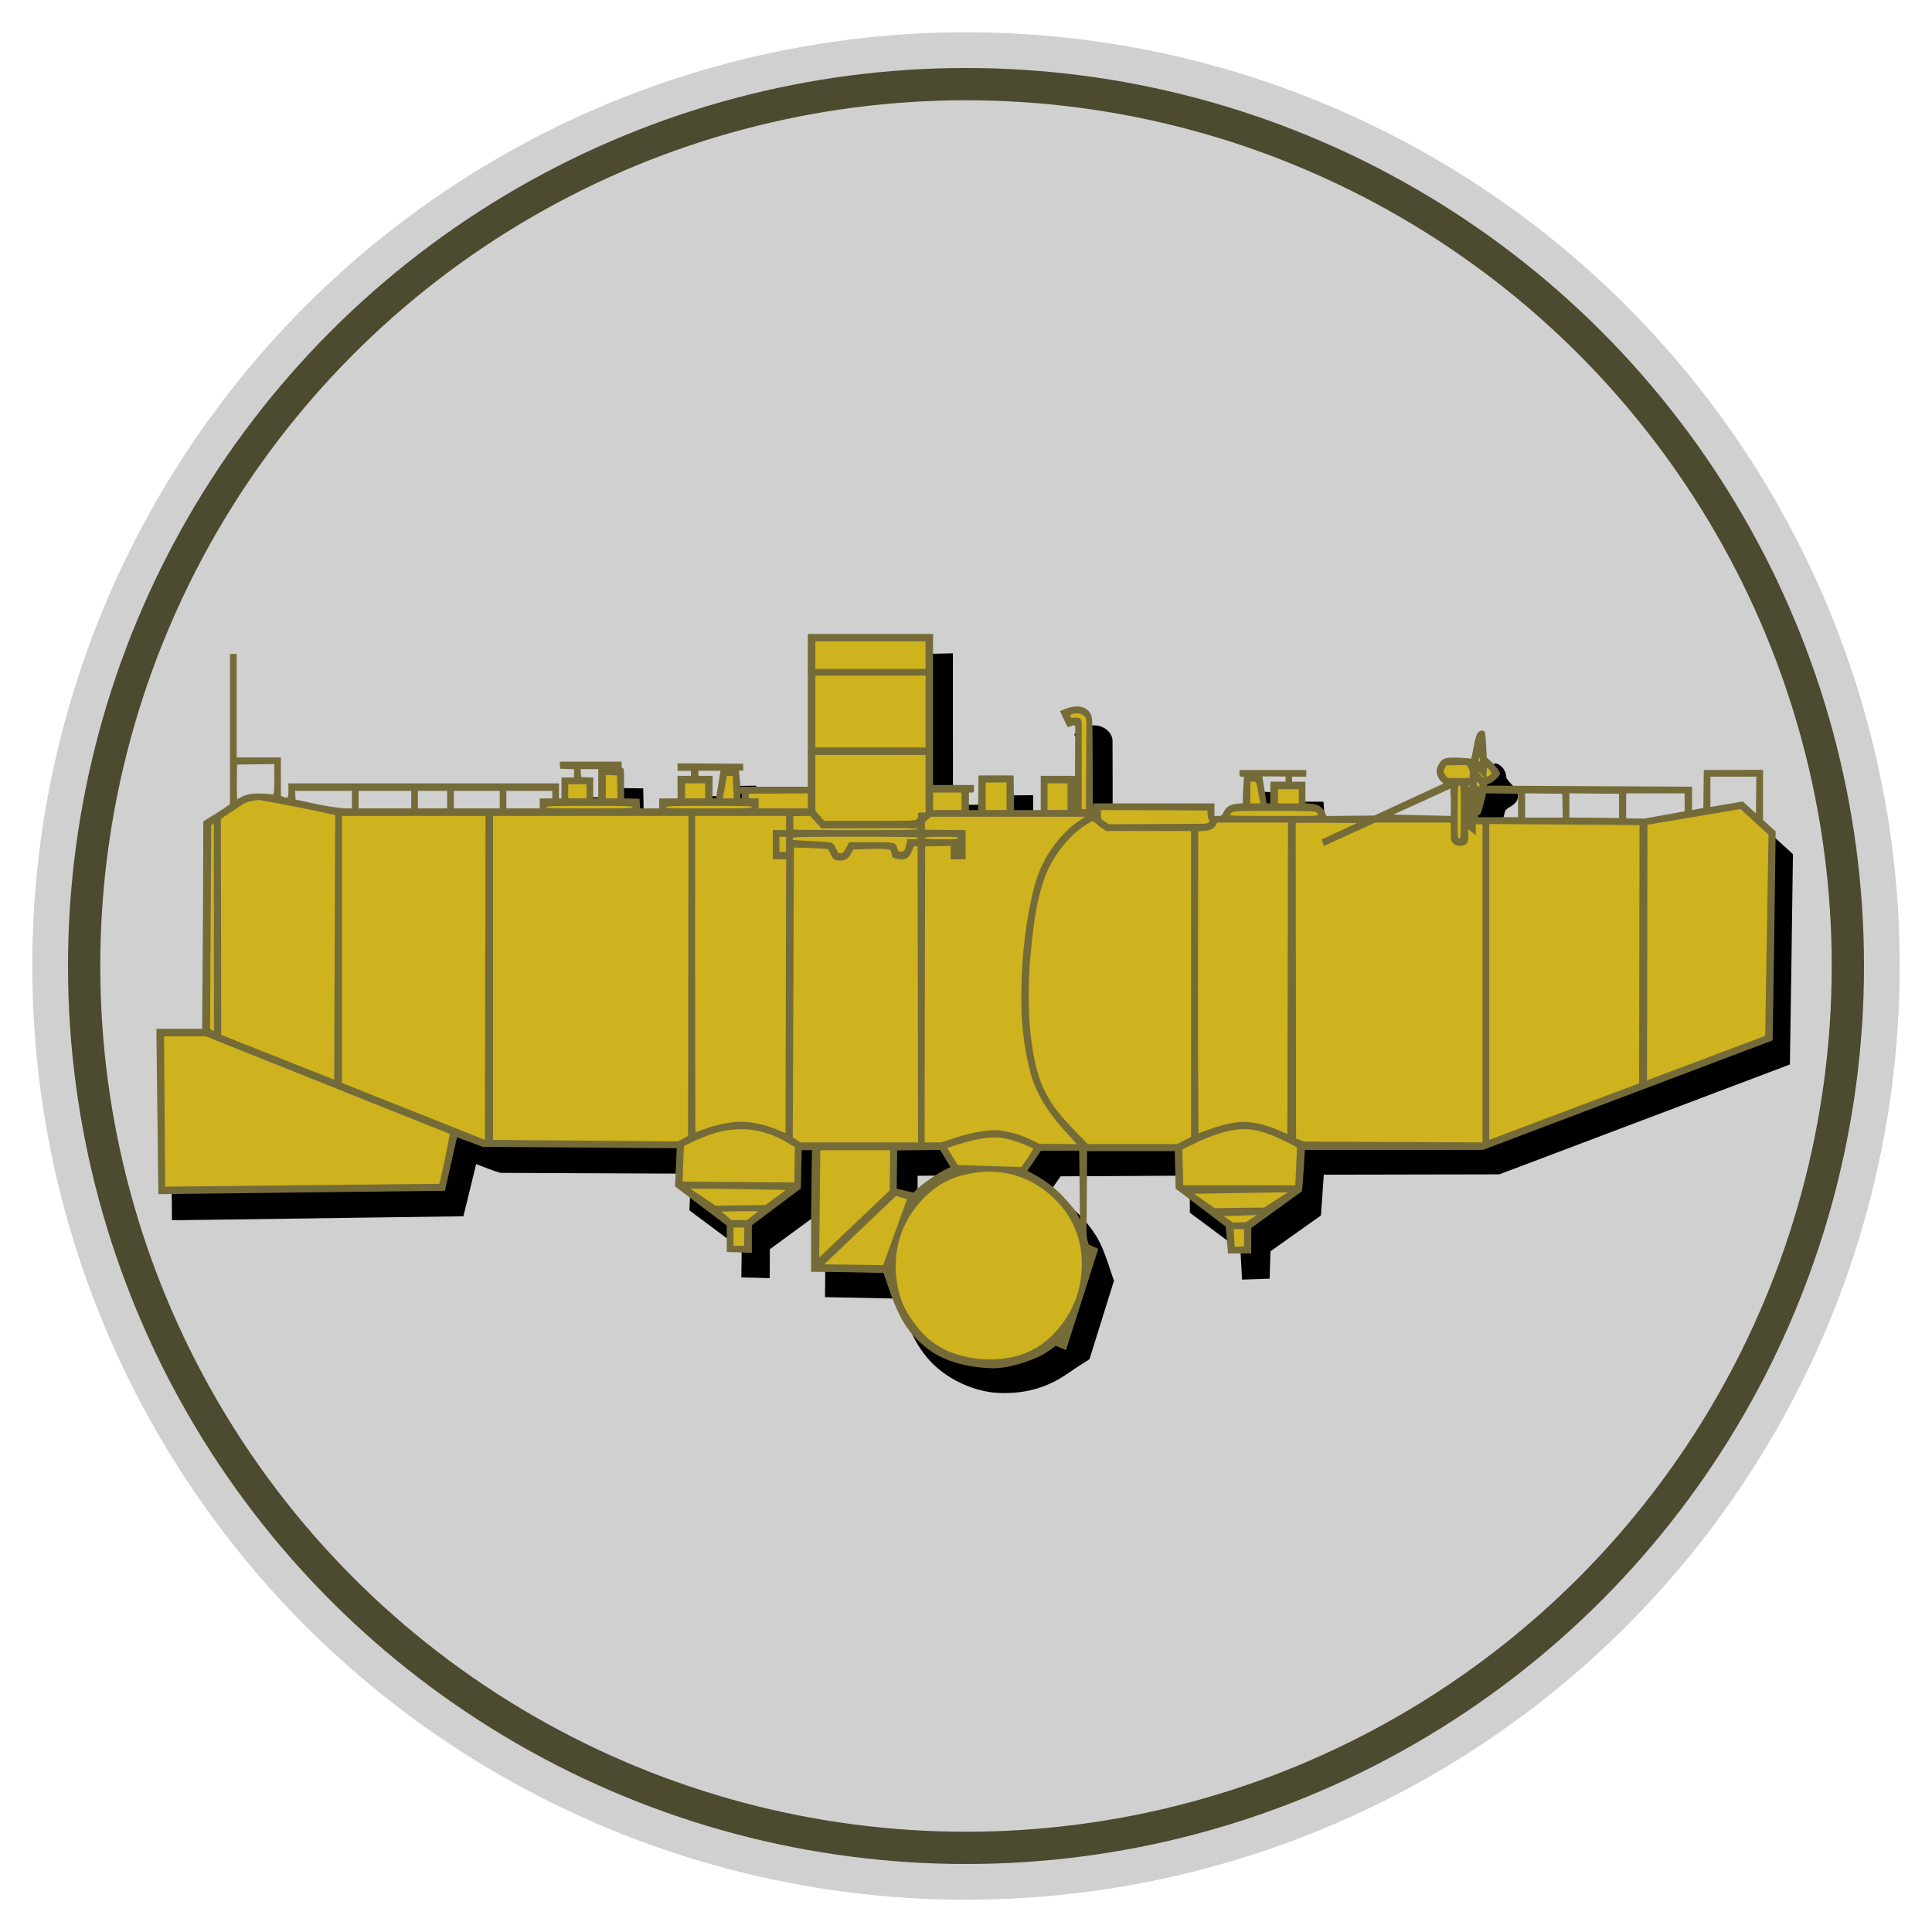 <?xml version="1.0" encoding="UTF-8" standalone="no"?>
<!-- Created with Inkscape (http://www.inkscape.org/) -->

<svg
   width="598.64mm"
   height="598.64mm"
   inkscape:version="1.1.1 (3bf5ae0d25, 2021-09-20)"
   sodipodi:docname="mikenakis-bathyscaphe-logo.svg"
   version="1.1"
   viewBox="0 0 598.64 598.64"
   id="svg40"
   xmlns:inkscape="http://www.inkscape.org/namespaces/inkscape"
   xmlns:sodipodi="http://sodipodi.sourceforge.net/DTD/sodipodi-0.dtd"
   xmlns="http://www.w3.org/2000/svg"
   xmlns:svg="http://www.w3.org/2000/svg">
  <defs
     id="defs42" />
  <sodipodi:namedview
     bordercolor="#ffffff"
     borderopacity="1"
     fit-margin-bottom="10"
     fit-margin-left="10"
     fit-margin-right="10"
     fit-margin-top="10"
     inkscape:current-layer="g38"
     inkscape:cx="924.83453"
     inkscape:cy="1472.2702"
     inkscape:document-units="mm"
     inkscape:pagecheckerboard="1"
     inkscape:pageopacity="0"
     inkscape:pageshadow="0"
     inkscape:snap-global="false"
     inkscape:window-height="1361"
     inkscape:window-maximized="1"
     inkscape:window-width="2560"
     inkscape:window-x="2551"
     inkscape:window-y="-9"
     inkscape:zoom="0.36168632"
     lock-margins="true"
     pagecolor="#505050"
     showgrid="false"
     id="namedview2" />
  <g
     transform="translate(158.27 143.7)"
     inkscape:groupmode="layer"
     inkscape:label="Layer 1"
     id="g38">
    <circle
       cx="141.05"
       cy="155.62"
       r="289.32"
       fill="#d0d0d0"
       stop-color="#000000"
       stroke-miterlimit="10"
       stroke-width="3.528"
       style="paint-order:markers stroke fill"
       id="circle4" />
    <circle
       cx="141.05"
       cy="155.62"
       r="273.25"
       fill="none"
       stop-color="#000000"
       stroke="#4c4a2f"
       stroke-miterlimit="10"
       stroke-width="10"
       style="paint-order:markers stroke fill"
       id="circle14" />
    <path
       d="m4.655-262.77"
       fill="#585858"
       inkscape:original-d="M 4.6554099,-262.77203"
       inkscape:path-effect="#path-effect19028"
       id="path16" />
    <path
       d="m15.279 323.73"
       inkscape:original-d="M 15.27909,323.73045"
       inkscape:path-effect="#path-effect19515"
       id="path20" />
    <path
       d="m0 0"
       inkscape:original-d="M 0,0"
       inkscape:path-effect="#path-effect851"
       id="path22" />
    <path
       id="path6-1"
       style="stroke-width:0.293"
       d="m 136.449,58.743 c -13.258,0.29 -26.516,0.579 -39.773,0.869 -1e-5,15.775 0,31.551 0,47.326 -6.559,-0.04 -13.118,-0.024 -19.678,-0.025 -0.323,-2.39 -0.646,-4.78 -0.969,-7.17 -2.057,0.027 -4.113,0.058 -6.17,0.086 -0.406,1.826 -0.806,3.654 -1.209,5.48 -0.078,-0.76 -0.155,-1.521 -0.234,-2.281 -4.031,-0.034 -8.062,-0.069 -12.094,-0.102 -0.086,2.299 -0.17,4.598 -0.256,6.896 -1.878,0.036 -3.757,0.072 -5.635,0.107 -0.012,1.023 -0.023,2.047 -0.035,3.07 -1.611,-0.027 -3.221,-0.053 -4.832,-0.08 -0.055,-0.882 -0.111,-1.764 -0.164,-2.646 -1.392,-0.039 -2.784,-0.075 -4.176,-0.113 -0.061,-3.191 -0.122,-6.382 -0.184,-9.572 -3.212,-0.049 -6.423,-0.102 -9.635,-0.15 0.014,1.001 0.029,2.003 0.043,3.004 -3.785,-0.074 -7.57,-0.151 -11.355,-0.225 -0.049,2.175 -0.1,4.349 -0.15,6.523 -2.182,0.017 -4.365,0.034 -6.547,0.051 -0.065,1.093 -0.132,2.185 -0.197,3.277 -20.333,-0.119 -40.667,-0.238 -61,-0.357 -8.386,-1.551 -16.758,-3.198 -25.161,-4.633 -2.391,-0.15 -4.892,0.419 -6.755,1.984 -3.657,2.368 -7.321,4.727 -10.984,7.085 -0.228,21.402 -0.453,42.805 -0.68,64.207 -4.697,0.034 -9.393,0.068 -14.09,0.102 0.162,17.65 0.325,35.301 0.49,52.951 30.1,-0.414 60.199,-0.825 90.299,-1.238 1.318,-5.39 2.635,-10.78 3.953,-16.17 2.496,0.916 4.956,2.005 7.525,2.719 19.677,0.084 39.354,0.168 59.031,0.252 -0.159,3.79 -0.319,7.581 -0.479,11.371 5.399,4.023 10.795,8.05 16.193,12.074 -0.033,2.899 -0.067,5.798 -0.1,8.697 2.93,0.074 5.861,0.145 8.791,0.219 0.012,-2.984 0.025,-5.967 0.037,-8.951 5.254,-3.847 10.51,-7.693 15.764,-11.541 0.127,-3.741 0.25,-7.482 0.375,-11.223 0.553,0.072 1.565,-0.312 1.278,0.596 -0.107,12.336 -0.217,24.672 -0.323,37.007 7.801,0.162 15.602,0.319 23.402,0.479 1.444,7.369 4.535,14.619 9.84,20.039 4.998,4.887 11.626,8.064 18.543,9.01 6.349,0.633 12.944,-0.225 18.69,-3.095 2.567,-1.21 4.892,-2.846 7.215,-4.457 1.413,-0.918 2.836,-1.821 4.255,-2.73 2.533,-8.106 5.065,-16.213 7.594,-24.32 -1.866,-5.158 -3.162,-10.649 -6.39,-15.185 -3.43,-5.111 -8.256,-9.203 -13.639,-12.133 1.158,-1.678 2.315,-3.355 3.473,-5.033 13.335,-0.071 26.671,-0.142 40.006,-0.213 0.021,3.827 0.041,7.654 0.062,11.48 5.225,3.886 10.449,7.774 15.674,11.66 0.167,3.023 0.332,6.047 0.5,9.07 2.846,-0.097 5.693,-0.193 8.539,-0.291 0.088,-2.825 0.174,-5.65 0.262,-8.475 5.212,-3.701 10.425,-7.401 15.637,-11.102 0.3,-4.213 0.6,-8.426 0.9,-12.639 18.124,-0.036 36.249,-0.072 54.373,-0.107 30.012,-11.349 60.025,-22.694 90.037,-34.041 0.355,-21.725 0.645,-43.452 0.949,-65.178 -3.465,-3.163 -6.929,-6.328 -10.395,-9.49 -10.449,1.643 -20.843,3.604 -31.342,4.804 -16.607,0.009 -33.209,-0.5 -49.816,-0.513 0.284,-1.233 1.098,-2.278 1.315,-3.541 0.46,-1.615 0.578,-3.339 1.188,-4.896 1.121,-1.062 2.818,-1.522 3.513,-3.014 0.772,-1.365 0.144,-3.034 -0.859,-4.094 -0.788,-0.965 -1.768,-1.782 -2.4,-2.867 -0.016,-2.022 -1.344,-4.122 -3.412,-4.537 -1.947,0.793 -2.743,2.989 -3.15,4.846 -2.811,-0.315 -5.785,-0.49 -8.483,0.529 -1.643,0.725 -2.626,2.673 -2.136,4.42 0.377,2.364 2.227,4.287 4.414,5.131 0.385,0.527 0.031,1.256 0.124,1.865 -0.089,1.886 -0.326,3.762 -0.44,5.646 -12.372,-0.022 -24.743,-0.137 -37.115,-0.139 -0.908,-1.395 -1.899,-3.035 -3.678,-3.364 -0.752,-0.225 -1.532,-0.34 -2.308,-0.446 -0.162,-2.194 -0.326,-4.388 -0.486,-6.582 -3.967,-0.003 -7.935,-0.009 -11.902,-0.012 -0.032,1.396 -0.062,2.793 -0.094,4.189 -0.605,-2.354 -1.212,-4.708 -1.816,-7.062 -1.977,-0.078 -3.954,-0.155 -5.932,-0.232 -0.309,3.278 -0.619,6.556 -0.928,9.834 -1.958,0.015 -4.199,0.546 -5.25,2.369 -0.271,0.398 -0.435,0.901 -0.797,1.219 -0.69,0.303 -0.721,-0.374 -0.861,-0.895 -0.264,-0.921 -0.531,-1.84 -0.794,-2.762 -12.322,0.042 -24.643,0.081 -36.965,0.121 0.02,-8.666 0.003,-17.335 -0.033,-26 -0.391,-2.883 -3.531,-4.727 -6.243,-4.397 -2.166,0.042 -4.31,1.061 -5.617,2.807 0.963,2 1.929,3.999 2.891,6 0.546,-0.199 1.085,-0.418 1.588,-0.711 -0.097,4.545 -0.201,9.091 -0.309,13.637 -3.435,0.051 -6.87,0.101 -10.305,0.152 0,3.445 0,6.889 0,10.334 -2.189,-0.042 -4.378,-0.083 -6.566,-0.125 -0.014,-3.495 -0.028,-6.991 -0.041,-10.486 -4.214,0.028 -8.427,0.052 -12.641,0.08 0.002,3.542 0.007,7.085 0.01,10.627 -0.699,0.093 -1.336,0.125 -1.075,-0.769 0.004,-2.337 0.01,-4.675 0.012,-7.013 -3.717,0.031 -7.435,0.067 -11.152,0.1 -0.003,-15.664 -0.007,-31.328 -0.01,-46.992 -0.18,0.004 -0.361,0.008 -0.541,0.012 z m 3.561,165.891 c -3.849,1.89 -7.353,4.43 -10.508,7.324 -1.14,-0.308 -2.282,-0.608 -3.426,-0.902 -0.008,-3.476 -0.016,-6.952 -0.023,-10.428 3.781,-0.037 7.561,-0.074 11.342,-0.111 0.872,1.372 1.743,2.745 2.615,4.117 z" />
    <path
       d="m 133.375,211.336 4.544,7.157 c -5.839,2.574 -8.938,5.015 -13,8.748 l -6.133,-1.597 -0.034,-14.156 14.623,-0.151 z m 43.306,26.531 c -3.793,-8.998 -10.13,-14.284 -18.056,-18.357 l 5.429,-7.872 43.233,-0.228 0.064,12.534 15.627,11.629 0.437,7.985 4.485,-0.152 0.23,-7.545 15.684,-11.132 0.97,-13.608 55.951,-0.108 c 29.45,-11.12 58.9,-22.231 88.335,-33.393 0.355,-20.928 0.62,-41.858 0.909,-62.787 -2.978,-2.72 -5.956,-5.439 -8.933,-8.16 -10.042,1.608 -20.039,3.436 -30.134,4.671 -16.869,0.065 -35.597,-0.584 -52.466,-0.518 l 0.009,-2.833 1.237,-2.749 1.248,-5.626 c 0.78,-1.85 2.971,-1.808 3.867,-3.534 0.233,-0.894 -1.442,-2.221 -1.875,-2.855 -0.751,-0.777 -0.89,-1.198 -1.692,-1.921 0.022,-0.561 -0.014,-2.699 -1.144,-3.173 -0.857,0.453 -1.737,4.771 -1.737,4.771 0,0 -3.022,-0.443 -4.512,-0.403 -1.552,0.01 -4.012,-0.119 -5.295,0.965 -1.194,1.323 0.458,4.4 2.172,4.919 1.271,0.63 2.302,1.307 2.085,2.907 0.052,3.248 -0.558,5.783 -0.543,9.031 -13.656,0.014 -26.454,-0.18 -40.111,-0.145 -1.28,-0.94 -1.455,-2.975 -3.162,-3.405 -1.359,-0.445 -2.473,-0.382 -3.849,-0.691 l -0.47,-6.296 -7.863,-0.012 -0.147,6.683 -3.061,-0.184 -2.428,-9.435 -2.355,-0.092 -0.91,9.62 c -1.811,0.354 -3.408,-0.21 -4.984,0.961 -2.258,3.109 -0.781,2.73 -5.177,2.826 l -1.072,-3.711 -34.608,0.108 -1.605,2.731 -1.261,-2.856 -0.015,-27.619 c -0.618,-3.553 -5.783,-2.992 -7.223,-1.538 l 1.343,2.784 c 0,0 1.401,-0.823 2.086,-0.274 0.763,0.53 0.517,0.871 0.638,1.856 l -0.377,16.228 -10.259,0.152 v 10.404 l -10.793,-0.202 -0.042,-10.433 -8.413,0.051 0.009,10.584 -5.312,0.152 0.014,-7.859 -11.151,0.099 -0.01,-46.96 -36.081,0.787 V 101.411 c 0.283,0.618 -0.594,0.676 -0.99,0.576 -6.698,-0.001 -13.397,-0.003 -20.095,-0.004 l -0.158,2.589 -2.068,-0.105 -1.296,-9.631 -2.621,0.039 -2.203,10.014 -2.185,-0.153 -0.675,-6.653 -8.142,-0.071 -0.25,6.842 -5.585,0.107 -0.036,3.141 -8.916,-0.143 -0.166,-2.67 -4.261,-0.113 -0.183,-9.548 -5.407,-0.087 0.13,9.26 -3.876,0.035 -0.224,-6.357 -7.421,-0.152 -0.152,6.469 -6.625,0.051 -0.202,3.307 -63.174,-0.372 -24.725,-4.625 c -2.212,-0.03 -3.576,-0.053 -5.312,1.305 l -10.574,6.802 -0.688,65.144 -14.051,0.101 0.451,48.702 86.54,-1.183 4.133,-16.898 9.018,3.423 61.235,0.26 -0.527,12.45 16.163,12.051 -0.092,7.689 4.542,0.109 0.036,-7.858 15.795,-11.563 0.408,-12.238 5.463,-0.004 -0.329,37.654 23.033,0.462 c 1.143,6.869 3.442,13.21 7.881,18.789 4.321,5.406 12.077,9.361 18.896,10.273 9.197,0.736 16.217,-1.134 23.298,-6.422 l 4.915,-3.154 7.158,-22.918 z"
       fill="#ceb21e"
       sodipodi:nodetypes="ccccccccccccccccccccccccccccccccccccccccccccccccccccccccccccccccccccccccccccccccccccccccccccccccccccccccccccccccccccccccccc"
       id="path6"
       style="stroke-width:0.293" />
    <path
       d="m 119.729,212.757 13.304,-0.14 3.178,5.309 c -0.02,0.02 -0.608,0.247 -1.698,0.822 -1.089,0.575 -2.68,1.499 -4.705,2.912 -1.818,1.269 -3.072,2.31 -3.871,3.035 -0.799,0.725 -1.144,1.132 -1.144,1.132 l -5.213,-1.187 m -26.52,8.162 v 17.582 h 3.063 c 1.684,0 6.731,0.077 11.216,0.17 l 8.153,0.17 1.098,3.258 c 3.553,10.544 6.294,15.398 12.59,20.249 5.395,4.156 12.724,5.742 19.53,6.005 4.774,0.185 9.56,-1.339 13.985,-3.141 2.239,-0.912 4.233,-2.316 6.174,-3.806 l 3.163,1.341 10.01,-31.359 -2.943,-1.37 c -0.988,-2.587 -0.685,-4.207 -0.658,-8.462 l 0.129,-20.44 h 27.167 l 0.259,11.596 15.524,11.776 0.717,8.322 h 7.174 l 0.014,-3.946 0.014,-3.946 15.708,-11.384 0.143,-1.294 c 0.333,-4.088 0.505,-7.298 0.759,-11.514 l 55.16,-0.007 89.767,-33.933 c 0.412,-22.815 0.61,-40.203 0.941,-64.768 l -3.903,-3.54 V 94.837 l -18.36,0.051 -0.139,11.736 -3.493,0.69 v -7.251 l -63.647,-0.336 c 0,-0.185 0.417,-0.487 0.926,-0.671 1.187,-0.429 3.213,-2.362 3.213,-3.065 0,-0.628 -1.525,-2.628 -3.051,-4.002 l -1.065,-0.959 -0.176,-3.698 c -0.097,-2.034 -0.273,-3.888 -0.392,-4.119 -0.357,-0.695 -1.224,-0.758 -1.92,-0.14 -0.689,0.611 -1.081,1.901 -1.805,5.944 -0.386,2.152 -0.518,2.51 -0.874,2.355 -0.231,-0.1 -1.877,-0.236 -3.658,-0.302 -3.866,-0.143 -4.774,0.125 -5.831,1.724 -1.03,1.557 -1.122,3.079 -0.272,4.53 0.376,0.642 0.885,1.279 1.13,1.417 0.245,0.137 0.376,0.319 0.291,0.404 l -21.316,9.846 -14.811,0.151 -0.615,-1.24 c -0.83,-1.673 -1.897,-2.334 -4.125,-2.554 l -1.794,-0.177 v -6.66 h -4.14 V 96.957 h 4.398 V 94.888 H 225.79 v 1.035 c 0,0.947 0.058,1.035 0.686,1.035 h 0.686 l -0.168,2.911 c -0.092,1.601 -0.169,3.452 -0.169,4.113 v 1.203 l -1.812,0.182 c -2.241,0.225 -3.278,0.863 -4.102,2.523 -0.589,1.187 -0.648,1.229 -1.746,1.229 h -1.137 v -3.881 h -37.486 l -0.099,1.1 c -0.054,0.605 -0.119,-5.367 -0.144,-13.27 -0.045,-14.344 -0.046,-14.371 -0.627,-15.523 -1.184,-2.345 -4.108,-2.985 -7.613,-1.666 -0.956,0.36 -1.781,0.697 -1.833,0.749 -0.075,0.075 2.144,4.728 2.385,5.004 0.033,0.037 0.849,-0.306 1.351,-0.515 0.502,-0.21 0.859,0.121 0.948,0.211 l -0.09,15.373 h -10.608 v 10.608 h -8.269 l -0.07,-5.369 -0.07,-5.369 h -10.867 l -0.07,5.369 -0.07,5.369 h -2.836 v -5.433 h 0.776 c 0.747,0 0.776,-0.043 0.776,-1.164 V 99.545 H 130.838 V 52.714 H 92.028 V 100.062 H 71.364 l -0.108,0.712 -0.567,-5.699 1.357,-2.32e-4 -0.069,-2.128 -20.31,-0.135 v 2.335 h 4.14 v 1.552 h -4.14 v 6.986 h -5.692 v 3.105 h -5.925 l -0.078,-1.488 -0.078,-1.488 -4.787,-0.149 v -4.647 c 0,-3.959 -0.058,-4.648 -0.388,-4.648 -0.28,0 -0.388,-0.287 -0.388,-1.035 V 92.3 H 15.155 l 0.08,1.1 0.08,1.1 2.135,0.075 2.135,0.075 v 2.566 h -3.881 v 6.468 h -0.782 c 0.011,-1.645 0.006,-2.99 0.006,-4.657 h -83.829 v 2.199 c 0,2.407 -0.111,2.538 -1.665,1.947 L -71.231,102.921 V 91.006 h -13.712 v -32.082 h -2.07 v 46.567 c -2.806,2.002 -5.351,3.51 -8.272,5.307 -0.016,22.639 -0.185,41.841 -0.352,64.295 h -14.179 l 0.61,51.228 88.787,-1.047 3.753,-16.587 7.918,2.96 60.171,0.446 -0.531,11.833 16.018,12.099 0.021,8.214 7.762,0.252 v -8.532 l 15.187,-11.393 0.268,-11.906 3.163,0.013 M 385.927,96.954 l -0.113,11.418 -4.044,-3.727 -10.057,1.691 V 96.958 Z M 12.867,103.685 H 8.977 v 3.105 H -1.372 v -5.433 H 12.859 M 121.143,238.037 c 2.948,-7.775 9.919,-15.094 17.922,-17.353 11.96,-3.375 21.682,-0.114 28.936,6.616 6.9,6.402 10.461,15.612 8.333,26.979 -1.506,8.044 -7.033,16.068 -14.191,20.036 -7.192,3.986 -16.832,4.04 -24.626,1.421 -5.987,-2.012 -10.52,-5.92 -14.42,-12.294 -4.417,-7.217 -4.964,-17.463 -1.953,-25.406 z m -24.011,10.015 22.21,-21.168 3.421,0.977 -7.379,20.457 z m 130.082,-5.563 -2.901,0.153 -0.335,-5.457 3.217,-0.067 z m -131.31,-29.79 21.645,0.01 -0.126,12.445 -21.861,20.805 m -23.25,-3.657 -3.312,0.015 v -5.649 h 3.364 z m 104.06,-7.984 c -0.978,-2.668 -2.978,-4.731 -4.617,-6.575 -1.67,-1.907 -3.612,-3.569 -5.459,-4.927 -1.955,-1.534 -4.278,-2.675 -6.22,-3.74 1.368,-1.965 2.912,-4.306 4.153,-6.211 h 11.886 c 0.086,7.151 0.171,14.302 0.257,21.454 z m 51.331,0.684 -3.976,0.114 -2.829,-1.994 10.383,-0.335 z M 73.23,234.339 h -4.892 l -3.032,-2.598 c 0.105,-0.105 11.26,-0.224 11.391,-0.128 z m 144.866,-3.686 -6.365,-4.464 29.085,-0.466 -7.392,4.746 z m -154.614,-0.776 -7.869,-5.238 c 0.16,-0.134 29.431,0.288 29.568,0.426 l -6.284,4.631 z m -170.575,-5.887 -0.343,-46.571 h 12.927 l 75.587,30.224 c 0.134,0.151 -3.004,15.271 -3.212,15.479 z m 350.181,-0.389 -34.718,-0.009 -0.289,-11.115 3.126,-1.552 c 5.689,-2.825 10.874,-4.482 14.753,-4.713 2.77,-0.165 5.013,0.174 8.253,1.247 2.48,0.821 8.922,3.873 9.406,4.456 l -0.531,11.687 z m -155.243,-0.904 -34.623,-0.266 0.395,-10.865 c 0.454,-0.579 5.961,-2.998 8.651,-3.874 8.248,-2.687 16.065,-1.777 23.559,2.741 l 2.199,1.326 z m 72.077,-7.21 -1.723,2.427 -19.738,-0.637 -3.157,-5.195 c -0.117,-0.266 5.974,-2.075 9.218,-2.736 3.982,-0.812 6.731,-0.809 9.966,0.012 2.279,0.578 7.407,2.602 7.407,2.923 0,0.074 -0.888,1.517 -1.973,3.206 z m -33.736,-5.208 H 89.673 l -2.292,-1.577 0.352,-89.803 5.184,0.174 c 2.576,0.086 4.888,0.231 5.137,0.301 0.249,0.07 0.697,0.693 0.994,1.384 0.775,1.801 1.291,2.182 2.961,2.182 1.705,0 2.568,-0.555 3.464,-2.225 l 0.629,-1.172 4.302,-0.155 c 2.366,-0.086 4.964,-0.087 5.773,-0.003 1.426,0.147 1.479,0.18 1.73,1.086 0.143,0.514 0.26,1.074 0.261,1.246 0.002,0.367 1.583,0.849 2.791,0.852 1.958,0.003 2.67,-0.664 3.675,-3.445 0.199,-0.552 0.405,-0.709 0.845,-0.647 l 0.582,0.083 m 2.329,0 7.891,-0.143 v 4.153 h 4.657 v -9.046 l -6.274,-0.069 -6.274,-0.069 -0.077,-1.197 c -0.073,-1.122 -0.014,-1.248 0.943,-2.005 l 1.02,-0.808 h 47.705 l -2.009,1.343 c -5.272,3.526 -10.252,10.134 -12.639,16.768 -2.273,6.319 -4.005,16.744 -4.796,26.833 -0.71,12.671 -0.547,22.315 2.305,33.657 1.872,8.266 7.759,15.506 12.02,20.039 1.2e-4,1.3e-4 -2.4e-4,4.8e-4 -2.4e-4,4.8e-4 l 2.513,2.781 -11.539,-0.043 -2.329,-1.141 c -2.87,-1.407 -5.667,-2.32 -8.762,-2.861 -3.907,-0.683 -8.891,0.079 -16.181,2.474 l -3.209,1.054 h -5.142 m 78.175,0.517 h -27.58 l -2.865,-2.911 c -6.552,-6.66 -10.8,-11.784 -13.025,-20.429 -2.686,-10.855 -2.77,-22.227 -2.095,-33.045 0.995,-10.082 1.643,-17.787 4.653,-26.297 2.326,-6.147 6.78,-12.251 12.396,-16.005 l 1.876,-1.208 c 0.933,-0.595 2.511,1.596 3.192,1.872 l 1.545,0.999 h 26.31 v 94.839 z m 94.703,-0.518 -55.184,-0.253 -2.577,-0.983 -0.128,-97.739 c 0.178,-0.068 4.541,-0.094 9.695,-0.057 l 9.371,0.068 -11.004,5.082 0.67,2.019 c 5.541,-2.525 11.407,-5.178 15.941,-7.231 h 23.385 v 2.808 c 0,2.61 0.044,2.856 0.625,3.482 0.75,0.81 1.647,1.071 2.884,0.838 1.558,-0.292 1.924,-0.89 1.924,-3.136 v -1.958 l 2.329,1.908 v -3.426 h 2.07 z M 51.81,209.957 -5.5,209.501 V 109.113 H 55.045 c -0.044,33.063 -0.087,66.125 -0.131,99.187 z M -8.022,209.485 -52.329,191.86 v -82.748 h 44.502 z m 311.192,0.004 v -97.874 l 46.573,0.343 -0.131,80.028 z m -62.548,-1.828 c -0.107,-0.015 -1.23,-0.487 -2.495,-1.047 -4.857,-2.15 -9.608,-3.06 -13.322,-2.551 -2.768,0.379 -5.515,1.113 -8.808,2.352 -1.484,0.559 -2.794,1.016 -2.911,1.016 -0.277,-32.939 -0.132,-58.044 -0.082,-93.531 l 1.882,-0.168 c 2.087,-0.186 2.956,-0.62 3.553,-1.775 l 0.4,-0.774 h 21.979 z M 85.125,207.407 c -0.107,-0.013 -1.07,-0.413 -2.14,-0.89 -4.191,-1.865 -9.644,-2.924 -13.294,-2.581 -3.109,0.292 -6.884,1.155 -9.708,2.219 -1.484,0.559 -2.736,1.017 -2.781,1.017 -0.126,-34.534 -0.083,-60.854 -0.083,-98.06 h 28.202 v 4.398 h -4.14 v 9.056 h 4.14 z M 352.066,191.064 c 0.044,-26.403 0.087,-52.806 0.131,-79.21 l 28.855,-4.869 8.661,7.949 -1.035,62.325 z m -406.794,-0.218 -34.993,-13.878 -0.111,-66.95 c 2.348,-1.53 4.648,-3.135 7.016,-4.633 1.009,-0.634 3.332,-1.18 5.049,-1.184 7.807,1.437 15.631,2.855 23.363,4.663 z m -37.245,-15.043 -1.208,-0.642 0.358,-63.207 0.793,-0.524 z M 103.942,118.945 c -0.778,1.436 -1.026,1.693 -1.691,1.758 -0.724,0.071 -0.831,-0.034 -1.489,-1.469 -0.571,-1.243 -0.873,-1.599 -1.547,-1.821 -0.461,-0.152 -3.259,-0.379 -6.219,-0.506 -2.96,-0.126 -5.448,-0.297 -5.53,-0.379 -0.082,-0.082 -0.08,-0.328 0.004,-0.548 0.136,-0.355 2.295,-0.399 19.437,-0.399 16.968,0 19.284,0.046 19.284,0.388 0,0.305 -0.358,0.388 -1.67,0.388 h -1.67 l -0.158,0.97 c -0.087,0.534 -0.3,1.378 -0.474,1.876 -0.271,0.778 -0.446,0.917 -1.232,0.983 -0.863,0.073 -0.934,0.019 -1.218,-0.928 -0.603,-2.011 -0.54,-1.996 -8.155,-1.996 h -6.761 l -0.912,1.682 z m -18.689,1.307 -2.012,0.018 v -4.688 h 2.09 z m 48.354,-3.895 c -2.751,0 -5.077,-0.074 -5.168,-0.165 -0.485,-0.485 0.571,-0.611 5.14,-0.611 4.299,0 5.03,0.056 5.03,0.388 0,0.332 -0.728,0.388 -5.002,0.388 z m 160.759,-8.557 c 0,7.279 -0.049,8.298 -0.396,8.298 -0.218,0 -0.452,-0.147 -0.521,-0.326 -0.069,-0.179 -0.094,-3.874 -0.057,-8.211 0.063,-7.272 0.104,-7.892 0.521,-7.972 0.424,-0.081 0.453,0.447 0.453,8.211 z m -187.403,5.711 c -10.578,0 -19.31,-0.078 -19.405,-0.172 l -0.03,-4.154 5.254,-0.071 1.747,1.945 1.747,1.945 14.959,-0.069 c 11.832,-0.054 14.959,-0.001 14.959,0.255 -3e-5,0.256 -4.019,0.323 -19.232,0.323 z m 103.708,-1.94 -12.677,0.063 -12.677,0.063 -1.229,-0.805 c -1.214,-0.796 -1.229,-0.822 -1.229,-2.2 v -1.394 l 32.989,0.133 0.078,1.358 c 0.043,0.747 0.197,1.358 0.341,1.358 0.145,0 0.226,0.262 0.181,0.582 -0.068,0.482 -0.314,0.621 -1.425,0.81 z m -85.051,-1.309 c -0.504,0.353 -2.309,0.401 -14.554,0.392 l -13.979,-0.01 -2.717,-3.109 V 90.226 h 34.153 v 17.853 h -1.164 c -1.154,0 -1.164,0.008 -1.164,0.891 0,0.627 -0.17,1.01 -0.575,1.294 z m 217.784,-0.502 -15.394,-0.141 v -7.499 l 15.395,0.137 z m 7.805,0.184 -5.606,-0.055 V 102.127 H 363.716 l -2.8e-4,5.563 z m -39.112,-0.443 -12.41,0.014 -0.014,-0.725 c 0.775,0.148 0.928,-0.177 1.89,-4.016 l 0.666,-2.657 9.867,0.14 c 0,2.52 -4e-5,4.661 -4e-5,7.245 z m 13.856,0.129 h -11.657 v -7.513 l 11.513,0.139 z m -94.063,-0.517 c -7.606,0 -8.926,-0.055 -8.926,-0.373 0,-0.205 0.259,-0.555 0.575,-0.776 0.501,-0.351 2.174,-0.403 13.008,-0.403 10.834,0 12.507,0.052 13.008,0.403 0.316,0.222 0.575,0.571 0.575,0.776 0,0.307 -0.625,0.373 -3.517,0.373 z m 59.378,-4.4e-4 -17.799,-0.401 17.799,-8.119 z m -151.616,-1.811 h -8.797 v -5.433 h 8.797 v 2.717 z m 13.972,0 h -6.468 v -8.538 h 6.468 v 4.269 z m 16.623,-0.041 -3.946,0.041 v -8.279 h 6.21 v 8.238 z m 7.956,-0.217 h -1.294 V 80.77 c 0,-0.644 0.15,-2.369 -2.052,-2.109 -1.019,0.121 -1.298,0.068 -1.427,-0.267 -0.088,-0.229 -0.054,-0.523 0.076,-0.652 0.423,-0.423 2.327,-0.534 3.172,-0.184 0.865,0.378 1.475,0.855 1.677,1.812 z m -227.425,-0.259 -2.393,-0.024 c -5.873,-0.555 -8.973,-1.429 -15.071,-2.73 -0.052,-0.893 -0.104,-1.786 -0.156,-2.679 h 17.62 c -1.9e-5,1.811 1.6e-5,3.622 4.7e-5,5.433 z m 18.37,-2e-5 h -16.3 v -5.433 h 16.3 z m 11.125,0 h -9.056 v -5.433 h 9.056 z m 16.3,0 H -17.654 v -5.433 h 14.231 z m 27.814,0 c -11.671,0 -13.324,-0.048 -13.324,-0.388 0,-0.34 1.653,-0.388 13.324,-0.388 11.671,0 13.324,0.048 13.324,0.388 0,0.34 -1.653,0.388 -13.324,0.388 z m 36.999,0 c -11.671,0 -13.324,-0.048 -13.324,-0.388 0,-0.34 1.653,-0.388 13.324,-0.388 11.671,0 13.324,0.048 13.324,0.388 0,0.34 -1.653,0.388 -13.324,0.388 z m 30.659,-1e-5 H 76.783 v -3.105 h -1.57 c -1.56,0 -1.569,-0.004 -1.488,-0.712 l 0.082,-0.712 18.241,-0.136 v 2.332 z m 140.163,-1.552 h -3.039 v -6.727 h 0.901 c 1.028,0 0.916,-0.267 1.653,3.946 z m 3.099,-0.025 -1.093,0.022 -1.346,-8.368 7.19,0.044 0.012,1.6 h -4.692 z m 8.868,0.025 h -6.468 v -4.398 h 6.468 v 2.199 z M -83.841,103.441 c -0.471,0.274 -0.91,0.497 -0.976,0.497 -0.133,-3.779 -0.033,-6.664 0.02,-10.737 l 11.513,-0.139 c -0.07,1.37 0.275,9.724 -0.453,9.447 -0.249,-0.105 -1.743,-0.248 -3.32,-0.317 -3.064,-0.134 -5.026,0.227 -6.785,1.25 z m 107.323,0.239 h -5.692 v -4.398 h 5.692 v 2.199 z m 3.622,-1.2e-4 h -1.552 v -6.446 c -1.428,-0.058 -2.406,-0.098 -3.752,-0.152 l -0.158,-2.458 h 5.462 z m 5.965,1.2e-4 h -3.637 v -7.268 l 3.493,0.153 0.072,3.558 z m 27.153,0 h -6.21 v -4.657 h 6.21 z m 2.274,-0.179 0.054,-6.807 h -4.398 v -1.552 l 6.834,-0.012 -1.401,8.564 -1.054,-0.05 z m 6.597,0.179 h -3.372 l 1.225,-6.921 1.813,-0.065 z m 2.254,0 c -0.142,0 -0.259,-0.349 -0.259,-0.776 0,-0.427 0.116,-0.776 0.259,-0.776 0.142,0 0.259,0.349 0.259,0.776 0,0.427 -0.116,0.776 -0.259,0.776 z M 296.959,100.057 c -0.142,0 -0.259,-0.123 -0.259,-0.274 0,-0.151 0.116,-0.202 0.259,-0.114 0.142,0.088 0.259,0.211 0.259,0.274 0,0.063 -0.116,0.114 -0.259,0.114 z m 2.329,-0.989 c 0,-0.62 0.019,-0.627 0.5,-0.191 0.275,0.249 0.437,0.616 0.36,0.816 -0.286,0.746 -0.86,0.329 -0.86,-0.625 z m -2.199,-1.728 -3.234,0.048 c -1.779,0.026 -3.375,-0.011 -3.548,-0.083 -0.172,-0.072 -0.56,-0.53 -0.862,-1.019 -0.539,-0.873 -0.541,-0.903 -0.074,-1.858 l 0.474,-0.97 6.337,-0.145 0.524,0.849 c 0.366,0.593 0.503,1.2 0.454,2.013 z m 4.496,-0.012 c -0.138,0.138 -1.129,-0.866 -1.776,-1.8 -0.197,-0.285 0.152,-0.027 0.776,0.573 0.624,0.6 1.074,1.152 0.999,1.226 z m 1.809,-0.859 c -0.768,0.59 -1.371,0.629 -1.158,0.074 0.086,-0.225 0.157,-0.883 0.157,-1.463 0,-1.053 4.4e-4,-1.053 0.541,-0.564 1.019,0.923 1.139,1.431 0.46,1.953 z m -3.329,-4.174 c -0.327,0 -0.327,-0.529 0,-1.035 0.195,-0.302 0.251,-0.231 0.255,0.323 0.002,0.391 -0.112,0.712 -0.255,0.712 z M 128.525,87.897 H 94.372 V 65.646 h 34.153 v 11.125 z m 0,-24.321 H 94.372 v -8.538 h 34.153 v 4.269 z"
       fill="#746b39"
       stroke-width="0.259"
       sodipodi:nodetypes="cccsssccccsccsaaaccccscccccsccccccccccccccccccccsscccsssccssssssssssscccsscccccccccccccccsscssscccccssssssccccccccccccccccccssccccccccccccsssscccccccccccccscccccccccccccccccccsscccccccccccccccccscccccccccccccccccccccccccccccccccccccccccccccccccccccccccsscsccccssccsssssssccccscccscsccsssscsscccssccccsscsccccccssscccccccccccsccsscccccccccccccssccccccscccssssssscccccccccccccsscccccssccccccccccsccccccscscccccsccssccscsssccssccccccscccccccccccccssccccccccscscccccccccssccccccsccccscccssscsssssccccccccccsscccsccccscscccccccscccccsccccccscccscccscscccscccsccsscsccccsccccscccccccccsscccccccccccccccccccccccccccccccccccccccccccccccsccssccssccscccssccccccccccccccccccccccccscccccccccc"
       id="path10" />
    <path
       d="m0 0"
       inkscape:original-d="M 0,0"
       inkscape:path-effect="#path-effect1616"
       id="path28" />
    <path
       d="m-75.713 344.92"
       inkscape:original-d="M -75.713055,344.91502"
       inkscape:path-effect="#path-effect9144"
       id="path30" />
    <path
       d="m0 0"
       inkscape:original-d="M 0,0"
       inkscape:path-effect="#path-effect9925"
       id="path32" />
    <path
       d="m0 0"
       inkscape:original-d="M 0,0"
       inkscape:path-effect="#path-effect10139"
       id="path34" />
    <path
       d="m0 0"
       inkscape:original-d="M 0,0"
       inkscape:path-effect="#path-effect10147"
       id="path36" />
  </g>
</svg>
